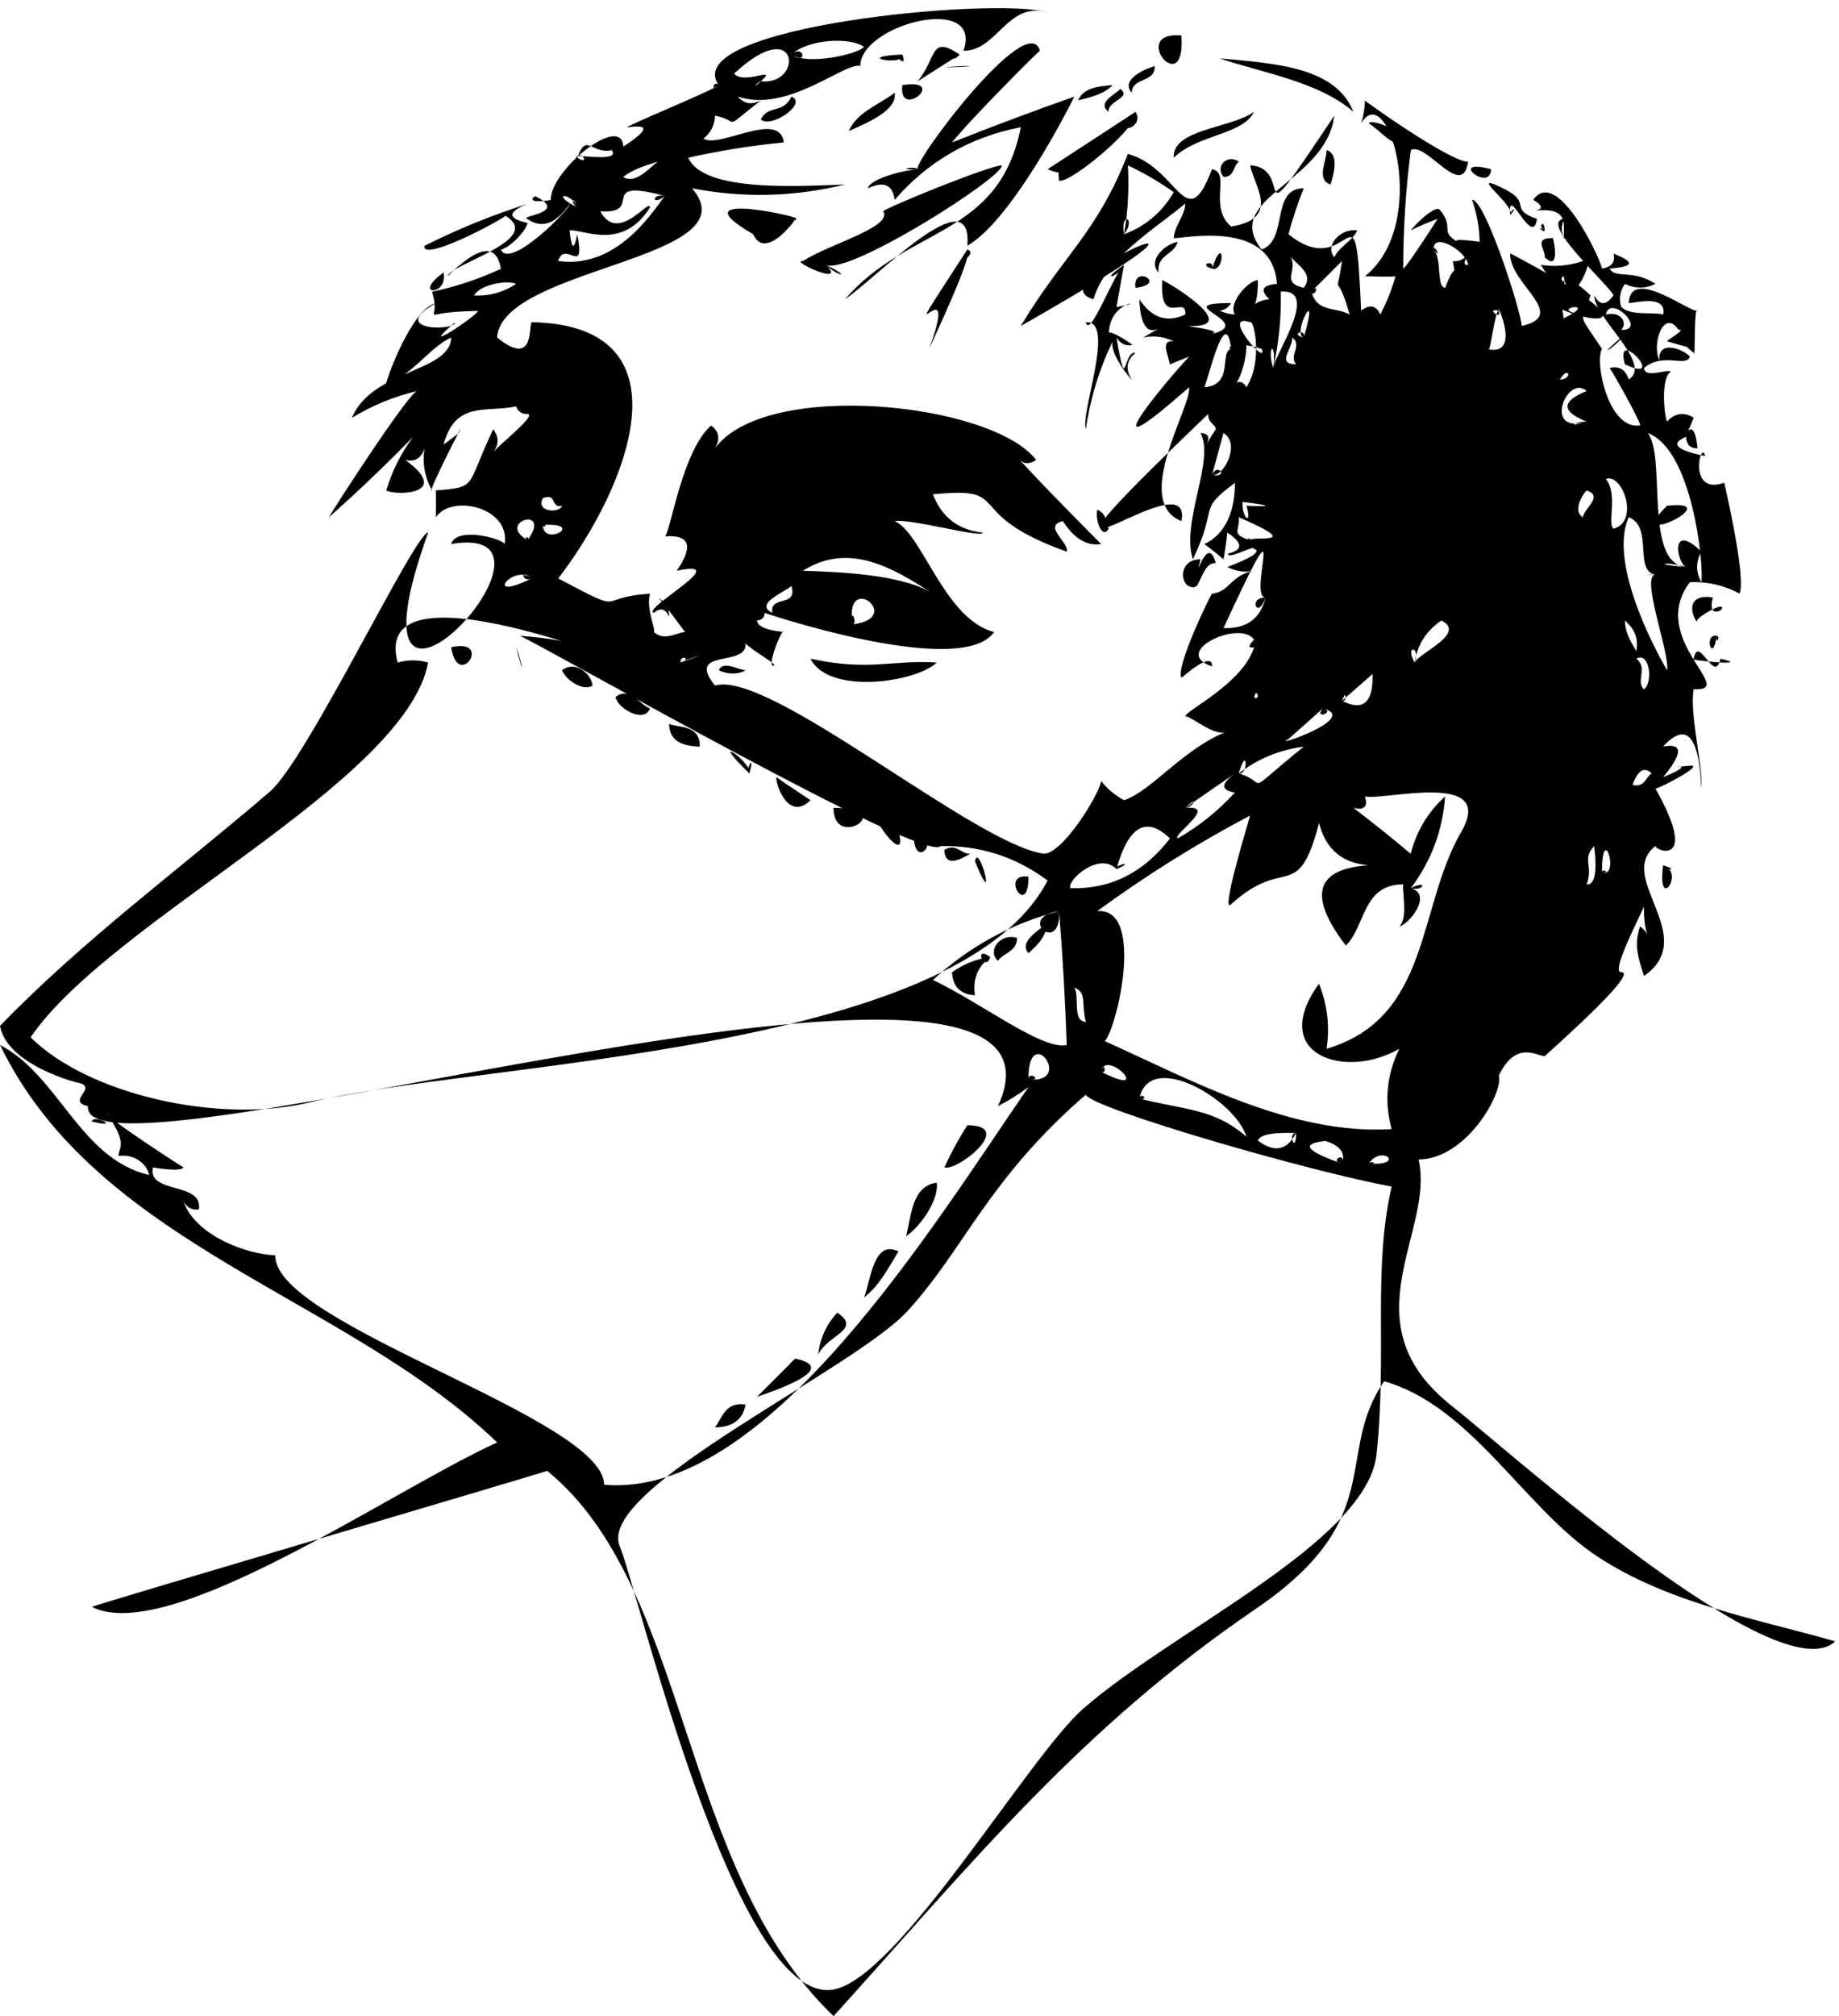 <?xml version="1.0" encoding="utf-8"?>
<!-- Generator: Adobe Illustrator 15.0.2, SVG Export Plug-In . SVG Version: 6.00 Build 0)  -->
<!DOCTYPE svg PUBLIC "-//W3C//DTD SVG 1.1//EN" "http://www.w3.org/Graphics/SVG/1.1/DTD/svg11.dtd">
<svg version="1.1" id="Layer_1" xmlns="http://www.w3.org/2000/svg" xmlns:xlink="http://www.w3.org/1999/xlink" x="0px" y="0px"
	 width="155.904px" height="170.898px" viewBox="0 0 155.904 170.898" enable-background="new 0 0 155.904 170.898"
	 xml:space="preserve">
<g>
	<path d="M100.155,3C100.557,8.632,95.615,2.609,100.155,3C100.238,4.162,98.737,2.878,100.155,3z"/>
	<path d="M97.887,5.593c0.063,1.47-1.901,0.907-1.944,2.271C94.978,6.771,96.969,5.877,97.887,5.593z"/>
	<path d="M94.322,7.213c-0.673,0.732-1.798,1.015-2.918,1.296C91.792,7.494,93.014,7.31,94.322,7.213z"/>
	<path d="M94.97,7.538c1.042,0.751-1.129,1.008-0.975,1.945C92.921,8.696,94.624,7.974,94.97,7.538z"/>
	<path d="M67.095,8.186c1.416,0.536-1.671,2.729-2.595,1.942C65.136,8.836,66.379,9.701,67.095,8.186z"/>
	<path d="M112.473,12.724c1.116,0.354,0.56,2.167,0.322,2.917C111.602,15.207,112.402,13.866,112.473,12.724z"/>
	<path d="M105.018,13.696c-0.482,0.38-0.382,1.347-1.296,1.296C102.981,14.093,104.043,13.032,105.018,13.696z"/>
	<path d="M130.948,19.53C130.975,18.567,130.293,19.075,130.948,19.53C130.939,19.843,130.07,18.92,130.948,19.53z"/>
	<path d="M137.431,28.606C137.505,28.936,134.819,30.87,137.431,28.606C137.492,28.879,136.427,29.476,137.431,28.606z"/>
	<path d="M141.32,42.868C146.66,42.262,137.386,46.777,141.32,42.868C142.173,42.771,140.537,43.646,141.32,42.868z"/>
	<path d="M93.025,43.192c1,0.524,0.524,1.013,0.973,1.621C93.437,45.764,92.818,44.078,93.025,43.192z"/>
	<path d="M38.248,54.86C41.871,54.038,38.832,58.595,38.248,54.86C38.523,54.798,38.407,55.878,38.248,54.86z"/>
	<path d="M43.757,54.86C44.561,57.942,44.25,56.133,43.757,54.86C43.98,55.717,44.234,56.093,43.757,54.86z"/>
	<path d="M68.715,55.833c5.056,1.091,6.947,0.063,10.697,0.325C77.698,57.824,70.254,58.94,68.715,55.833z"/>
	<path d="M50.24,58.102c-0.758,0.521-2.231-0.409-2.594-1.296C48.718,55.971,50.079,57.013,50.24,58.102z"/>
	<path d="M55.103,60.046c-0.462,1.279-2.737,0.047-2.917-0.972C53.35,58.145,54.195,59.703,55.103,60.046z"/>
	<path d="M56.723,61.343c0.649,0.359,2.679,0.031,2.593,1.945C57.861,63.23,56.741,62.837,56.723,61.343z"/>
	<path d="M63.529,65.557C59.81,61.933,63.801,64.602,63.529,65.557C63.146,65.184,64.045,63.744,63.529,65.557z"/>
	<path d="M65.798,65.88c0.972,0.648,1.945,1.297,2.917,1.945C66.927,69.573,65.838,66.786,65.798,65.88
		C66.872,66.427,65.823,66.446,65.798,65.88z"/>
	<path d="M70.661,68.474C76.26,68.432,70.661,72.169,70.661,68.474C71.963,68.465,70.661,68.906,70.661,68.474z"/>
	<path d="M76.17,70.418C77.305,74.712,71.248,65.613,76.17,70.418C76.479,71.589,75.718,69.976,76.17,70.418z"/>
	<path d="M77.467,70.743C80.061,70.869,77.467,74.032,77.467,70.743C78.292,70.783,77.467,71.175,77.467,70.743z"/>
	<path d="M87.19,74.308C87.19,77.962,84.693,73.937,87.19,74.308C87.19,74.74,86.177,74.158,87.19,74.308z"/>
	<path d="M86.219,79.494c0.001,1.189-1.138,1.242-1.621,1.944C83.661,80.586,84.793,79.06,86.219,79.494z"/>
	<path d="M83.949,81.115c-1.076,0.825-1.509,1.905-1.298,3.242c-1.225-0.073-1.872-0.722-1.943-1.946
		C81.684,81.707,82.764,81.275,83.949,81.115C83.512,82.507,82.463,80.03,83.949,81.115z"/>
	<path d="M82.005,95.375c4.139,0-0.907,3.952-1.943,3.569C80.627,97.71,81.274,96.52,82.005,95.375
		C82.439,95.375,82.04,97.131,82.005,95.375z"/>
	<path d="M79.412,100.239c0.207,1.374-1.273,3.631-2.595,4.537C77.289,102.87,77.337,100.541,79.412,100.239z"/>
	<path d="M76.17,106.072c-0.87,1.399-1.625,2.914-2.917,3.891C73.844,108.431,74.062,105.032,76.17,106.072z"/>
	<path d="M70.984,111.259c2.144,1.43-0.87,1.899-1.621,3.564C69.504,113.461,70.044,112.272,70.984,111.259
		C71.245,111.432,71.107,112.904,70.984,111.259z"/>
	<path d="M67.418,115.149c2.552,0.561,1.472,1.641-3.238,3.24C65.259,117.309,66.338,116.229,67.418,115.149
		C67.68,115.32,66.271,116.162,67.418,115.149z"/>
	<path d="M60.612,120.982c0.657-0.855,0.854-2.17,2.595-1.944C62.984,120.331,62.106,120.963,60.612,120.982z"/>
	<path d="M60.937,7.213C57.35,2.23,84.59-0.303,88.812,1.056c-3.405-1.005-4.291,3.309-7.131,3.24
		c1.695-4.895-8.742-2.244-8.749,1.297c-1.286-0.376-6.156,4.031-10.371,2.593c0.51,0.623,1.158,0.73,1.943,0.321
		c-3.462,2.701-1.614,1.71-3.891,1.3c-0.018,0.78-0.342,1.427-0.972,1.941c1.33,0.875,6.463-2.463,6.808,0.323
		c-2.728,0.265-5.429,0.697-8.104,1.297c1.324,3.011,9.755,2.372,13.287,2.271c-4.303,1.055-8.625,1.162-12.965,0.321
		c5.218,6.046-16.104,6.656-16.528,12.646c3.104,2.493,2.677-0.688,2.916-1.297c13.641,0.236,8.279,13.9,2.27,21.719
		c6.048,3.193,2.985,1.575,7.779,1.297c-0.367,1.226,0.536,3.094,0.324,3.241c1.416,1.276,3.113-1.308,3.565,0.972
		c-0.198,0.241-2.868-3.802-3.241-3.889c0.684,0.352,1.009,0.892,0.974,1.621c-0.315-0.684-0.748-0.792-1.296-0.324
		c-1.061-0.354,6.927-4.616,1.942-3.569c1.438-2.088,1.114-3.061-0.973-2.917c0.542-0.89,1.49-7.273,3.888-9.397
		c0.682,0.508,0.79,1.156,0.323,1.942c4.316-5.903,23.513-3.881,27.229,0.978c-0.681,0.452-1.22,0.344-1.619-0.324
		c0.061,0.331,6.979,7.316,7.13,7.454c-1.375,0.216-2.436-0.678-3.24-1.944c-1.754,0.396,0.563,1.831,0.327,2.591
		c-9.185-3.284-4.282-5.574-11.347-4.859c0.747,1.938,2.152,3.019,4.216,3.242c0.068,0.518-6.118-1.211-7.458-0.971
		c2.31,0.961,4.213,8.33,8.427,9.399c-2.541,3.66-16.753-0.716-19.449-1.623c-0.014,0.395-0.229,0.611-0.646,0.646
		c0.048,0.859,2.301,0.949,2.268,0.975c-0.046-0.545-1.566,3.063-0.832,2.846c0.305-0.09-1.69-1.172-2.412-1.873
		c0.174,2.053-5.149,0.375-2.593,3.565c4.595-1.382,22.021,13.458,27.885,14.255c1.61-0.007,4.686-5.016,4.857-6.158
		c0.533,0.671,1.181,1.212,1.943,1.621c2.32-0.764,5.049-4.404,8.749-5.834c-1.002,0.547-2.902-1.201-3.567-1.297
		c0.149-0.519,4.895-2.793,5.838-5.833c-0.505,0.097-0.505-0.12,0-0.648c-1.211-1.735-7.139,1.053-3.564,2.271
		c0.068-1.447-2.667,1.045-2.594,0.973c-0.522-0.899,2.424-6.961,2.591-7.131c1.574-0.193,1.537-1.574,3.567-1.948
		c-0.797,0.156-1.554,0.048-2.271-0.321c4.24-1.59,1.607-1.548,2.271-1.621c-0.053-0.167-2.352,1.04-2.192,0.483
		c1.273-0.309,1.247-0.902-0.081-1.78c-0.072,0.761-0.18,1.518-0.322,2.27c-0.521-0.456-1.063-0.888-1.621-1.297
		c1.801-0.813,2.619-2.859,2.59-5.187c-3.26,2.434-1.326,1.809-3.563,6.483c-1.029-3.13,1.899-8.455,0.646-10.696
		c0.765,0.009,0.872,0.44,0.324,1.296c0.297-0.556,0.621-1.095,0.973-1.618c0.013-0.437-0.65-0.448-0.647-1.296
		c-19.84,18.994-1.082,3.149-2.267,9.075c-4.233-1.698,0.934-9.81,0.647-11.345c-8.964,7.915-2.071-0.375,0-2.594
		c-0.539,0.216-1.079,0.432-1.62,0.646c-0.224-0.992-0.781-2.081,0.322-1.941c-0.819-0.408-1.684-0.517-2.593-0.324
		c0.547-0.313,1.088-0.637,1.621-0.973c-1.189,0.859-1.838,0.102-1.945-2.272c1.05,1.583,2.347,2.016,3.891,1.297
		c0.15-1.757-2.216,1.189-1.942-2.918c0.289,0.063,6.982,4.05,2.267,3.885c0.031,0.088,3.258,0.384,1.72,0.738
		c4.399-1.013-3.808-2.681,1.844-2.681c-0.223,0.381-0.547,0.597-0.973,0.646c0.412,0.191,0.845,0.3,1.296,0.325
		c-0.617-0.928,1.121-2.881,1.945-2.917c0.056,3.445-1.32,1.876,0.972,1.622c-0.813-0.777-0.598-1.209,0.646-1.296
		c-0.379-5.613-8.136-3.782-8.751-3.888c0.103-1.166,0.979-1.919,0.974-2.92c-2.703,2.24-6.751,4.626-7.78,8.103
		c-5.464-1.492,17.3-11.059-6.158,2.268c3.616-6.032,6.479-7.9,9.077-14.586c4.301,1.169,4.936,7.115,7.131,1.296
		c1.65,0.302-0.353,3.147,1.62,4.863c4.29-0.688,1.892-3.52,1.621-5.186c4.022,0.21-0.542,7.242,7.131-4.213
		c-0.687,5.688-9.634,6.983-6.159,11.344c2.29-0.807,0.729-5.187,3.568-5.187c-0.512,1.271-0.943,2.568-1.297,3.893
		c5.394,4.345,5.645-5.542,6.161,6.479c0.737-0.565,1.277-0.457,1.621,0.325c0.547-1.036,0.979-2.117,1.296-3.242
		c-0.25,0.077-2.029,0-2.59,0c5.56-4.432,1.977-16.848-0.324-12.965c0.199-0.632,0.307-1.281,0.324-1.945
		c-0.38-0.179,7.372,5.339,8.746,5.189c-0.478,3.334-3.562-1.723-4.859-0.973c-0.433,3.335-0.647,6.685-0.646,10.048
		c0.223-0.019,2.892-4.165,2.916-4.213c-0.778,0.273-1.535,0.597-2.27,0.972c0.184-0.301,2.064-2.242,2.472-1.736
		c1.414,1.757-0.407,1.77,2.066,3.028c-1.253-0.506-0.82-0.614,1.297-0.324c-0.025-1.225-0.241-2.412-0.648-3.563
		c1.083-0.085,4.128,9.314,4.214,10.693c4.071-0.905-1.127-3.626-0.972-6.155c17.185,9.103,0.349,4.498,3.239,3.238
		c0.915-2.47,1.356,3.264,1.297,2.27c3.326-1.625-1.737-0.773,1.62-0.325c0.025-0.245-2.56-4.668,0.647-1.623
		c-0.737,2.473-1.25,1.206,0.974,4.54c-0.644,1.116,0.543,6.921,3.245,6.483c-0.102-0.591-2.535-4.861-2.595-4.861
		c0.802-0.198,1.341,0.125,1.619,0.972c2.105-1.312-3.006-5.291-2.916-7.132c0.452,0.877,0.992,0.877,1.62,0
		c-0.29-0.79-6.375-6.196-4.215-6.48c-0.664,1.92,0.954,1.89,0,1.619c0.049-1.582,0.239-2.696-2.916-2.268
		c1.179-0.072,1.288-0.396,0.326-0.971c2.05-2.863,5.725,5.044,5.834,5.834c0.829-0.14,1.153-0.572,0.974-1.296
		c-0.079,0.078,3.189,1.039-0.323,1.294c0.505,0.91,1.94,0.016,3.889,1.296c-0.875,0.415-1.74,0.415-2.596,0
		c-0.418,0.59-0.525,1.238-0.322,1.943c0.715,0.784,2.729,0.425,3.563,0.65c0.356-1.797-2.665-0.9-2.918-0.972
		c0.136-3.18,5.342,0.94,5.835,0.646c-0.338-0.51-0.168,4.359-0.324,3.568c-2.292-1.687,2.706,0.559-2.266-0.974
		c0.047-0.133,1.706-1.053,0.972-0.972c-1.22-1.806-2.299,1.122-1.624,2.593c-0.118-1.761,1.951-0.993,2.597-0.324
		c-0.313,0.975-2.239-0.412-3.893,0.972c0.035,0.944,2.074,0.014,2.269,0.324c-0.825,0.449-0.601,3.47-0.324,4.214
		c0.689-0.728,1.446-0.835,2.27-0.324c-1.135,2.809-0.047-0.884,0.324,2.593c-0.628,0.011-0.952-0.313-0.973-0.973
		c-2.485,1.011,2.063,1.696,1.62,1.621c-0.363-1.505-1.562,3.407,1.617,2.268c-0.12-0.436,1.904,7.963,1.296,9.401
		c-1.313-0.707-2.718-1.031-4.212-0.973c-3.643,4.826,4.16,9.296,0.321,9.071c-0.373,2.14,0.822,6.596,0.65,8.428
		c-0.192-4.509-1.272-5.698-3.24-3.566c1.686-0.304,1.686,0.561,0,2.593c3.543-1.439-0.513-0.665,2.271-0.972
		c1.308-0.122-2.319,1.81-2.917,1.945c3.732,6.639-0.021,5.295,0,4.859c-3.438,2.668,3.826,7.662-0.973,11.023
		c-0.461-1.416-0.901-2.629-0.325-4.214c1.432,1.249,0.219,1.512,0.322-1.945c0.946-1.218-3.043,5.861-1.942,5.834
		c1.699-0.058-6.437,7.038-6.482,7.131c-0.774-0.094-2.435-1.316-3.883,1.621c0.421,1.421-2.717,7.093-6.807,7.127
		c1.423,6.111-6.144,13.79,2.795,20.866c5.369,4.25,27.768,24.44,32.534,19.973c-6.773-1.924-14.118-3.228-20.124-7.161
		c-6.188-4.053-10.708-12.789-18.122-14.88c-4.284,6.231,0.453,11.563-10.876,19.284c-14.85,10.119-23.927,21.389-35.799,34.524
		c-13.131-12.573-12.098-36.294-24.281-46.22c0.066,0.054-38.531,11.403-38.6,11.535c6.592,3.289,25.466-9.91,34.36-13.938
		C29.268,109.848,8.289,105.635,0,88.569c5.016,2.608,6.754,9.634,12.643,11.021c-0.083-0.604-0.927-1.822-2.596-1.615
		c0.032-0.808,0.803-0.971-0.971-3.568c-0.235,0.2,6.41,4.534,6.481,4.538c-0.203,0.422-2.566,0.015-2.592,0
		c-0.5,2.293,4.277,1.181,3.892,3.563c-0.546,0.079-0.978-0.136-1.296-0.646c1.06,2.897,5.366,4.452,7.78,4.536
		c-0.165,5.85,27.858,13.798,27.875,19.445c13.797,1.199,27.824-21.901,35.979-33.709c-0.82,0.61-1.685,1.151-2.593,1.621
		c9.173-19.911-77.858,7.912-77.146,0c-1.847-0.405,0.746-1.508-0.648-1.942C6.688,91.834,0.593,90.299,0,86.95
		c7.026-7.262,15.235-13.288,22.882-19.855c3.167-2.721,12.32-22.011,13.42-21.958c-8.154,22.568,13.963-1.056,1.946,0.972
		c0.432-1.492,4.274-0.489,4.538,0c0.481-3.132-4.514-4.253-5.834-2.271c0.015-0.756,0.015-1.512,0-2.269
		c3.6-0.308,2.485-0.217,4.863-5.184c0.489,0.643,0.489,1.291,0,1.944c0.376-0.533,3.724-3.151,2.917-3.241
		c-0.49,0.021-0.815-0.194-0.975-0.646c-2.539,0.557-5.137-0.52-6.155,3.244c0.432-0.325,0.864-0.65,1.296-0.975
		c0.99-2.096-2.879,5.451-2.271,4.864c-0.616-1.11-0.832-2.299-0.646-3.565c-0.272,0.842-0.813,1.167-1.621,0.975
		c3.968,2.888-0.661,3.052-1.62,2.593c0.493-1.64,1.249-3.153,2.27-4.538c-2.294,2.355-4.671,4.625-7.13,6.808
		c0.303-0.579,6.586-10.312,7.455-10.696c-1.956,0.463-3.792,1.219-5.511,2.269c1.745-4.146,8.332-3.84,8.429-6.807
		c-1.816,0.775-3.307,3.271-5.51,3.89c-0.093-0.015,2.088-6.315,4.211-6.804c-4.168,2.351,1.687,2.377,1.62,1.623
		c-3.493,2.997,1.945-0.61,1.945-0.971c-5.655,0.071-2.947,1.31-3.891-1.619c2.016-0.432,3.961-1.081,5.834-1.945
		c-0.37-2.199-1.883-1.983-4.538,0.648c0.369-1.135,8.336-3.133,4.862-5.188c1.116-0.332-7.045,4.144-6.805,2.593
		c2.82-1.421,5.737-2.609,8.751-3.563c-1.733,0.697-1.733,1.237,0,1.621c-0.212,0.768-1.471,2.047-2.269,2.269
		c0.792,1.693,5.899-3.476,5.837-3.888c-1.161,1.696-2.349,2.129-3.563,1.297c-0.901-0.297,3.575-0.496,0.649-1.945
		c-0.175,0.052-0.871,0.652,1.298,0.327c-0.004-2.603,6.031-7.376,6.159-4.536c2.149-1.387,2.257-1.927,0.323-1.621
		C53.02,10.68,60.379,7.688,60.937,7.213C60.576,6.711,60.129,7.9,60.937,7.213z M67.095,4.621c1.337,0.93,5.6-0.003,6.155-0.647
		C72.069,3.131,68.542,3.293,67.095,4.621C68.522,5.613,68.131,3.671,67.095,4.621z M65.474,51.943
		c-0.245-1.542,2.166-0.427,1.621-2.271C66.443,50.222,63.915,51.201,65.474,51.943z M105.99,45.785
		c0.12-0.431,4.788,0.536-0.974-1.945C105.15,44.975,104.263,45.258,105.99,45.785C106.06,45.533,105.52,45.641,105.99,45.785z
		 M121.549,21.151c0.727,0.867,0.194,3.176,0.974,3.244c1.423-3.927,1.169,1.525,0.646-2.271c0.551,0.07,0.982-0.145,1.297-0.646
		c-0.396,0.729-0.396,1.054,0,0.973C124.33,21.272,121.435,19.589,121.549,21.151C122.368,22.129,121.507,20.57,121.549,21.151z
		 M137.755,30.875C141.512,32.671,136.779,27.496,137.755,30.875C137.953,30.969,137.56,30.202,137.755,30.875z M136.134,26.662
		c1.275-0.328,1.885,0.715,1.299,1.296C139.698,28.046,136.516,24.863,136.134,26.662z M14.262,101.86
		C14.014,100.967,14.254,101.599,14.262,101.86C14.158,101.484,14.227,100.799,14.262,101.86z M48.944,17.585
		C48.423,16.244,46.512,16.35,48.944,17.585C48.466,16.354,48.371,17.294,48.944,17.585z M48.944,13.372
		c-0.798-0.488,3.773,0.527,2.916-0.647C50.14,13.111,49.732,11.168,48.944,13.372C50.105,14.082,49.2,12.656,48.944,13.372z
		 M64.502,6.89c3.65,0.399,3.284-5.83-2.27-0.648C63.121,7.234,66.029,5.515,64.502,6.89C64.305,6.869,63.556,7.742,64.502,6.89z
		 M55.75,13.696c-1.472,0.487-2.148,0.72-2.917,1.296C53.805,15.647,55.017,14.301,55.75,13.696z M95.294,19.855
		c1.826-0.683,3.23-1.872,4.214-3.566c-1.229-0.872-2.525-1.628-3.89-2.269C95.73,15.978,95.623,17.923,95.294,19.855
		C96.363,18.455,94.952,17.869,95.294,19.855z M56.399,16.613c-6.019-1.602-1.607,1.528-5.508,1.297
		c1.518,2.813,4.192-1.188,4.211-0.327c-2.354,3.748-5.687,1.811-6.81,1.949c0.158,1.618,0.374,1.726,0.648,0.324
		c0.72,3.696-1.061,0.416-1.621,2.266C52.735,22.898,55.864,17.009,56.399,16.613C55.291,16.318,55.143,17.54,56.399,16.613z
		 M113.121,21.799c0.446-0.957,1.497-1.312,1.943-2.269C113.654,19.322,112.273,20.825,113.121,21.799z M110.528,24.393
		c0.996-1.313-0.854-2.023-1.297-2.917C110.308,22.849,108.383,23.903,110.528,24.393z M111.176,24.716
		c0.469,1.8,2.082,1.278,3.242,1.946c-1.219-4.294-1.188-0.814-0.647-4.54C112.905,22.987,112.041,23.851,111.176,24.716
		C111.359,25.421,112.012,23.824,111.176,24.716z M40.192,25.041c1.574,0.063,2.636-0.39,3.563-0.973
		C42.995,23.708,40.699,24.117,40.192,25.041z M107.936,31.199c0.181-1.264,3.992-6.72,0.646-6.483
		C108.634,26.903,108.419,29.064,107.936,31.199C108.273,28.836,107.331,29.243,107.936,31.199z M110.528,28.606
		C111.985,23.673,109.467,28.363,110.528,28.606C110.768,27.793,109.282,28.321,110.528,28.606z M127.06,26.337
		c-0.354-0.092-0.723,4.078-0.973,3.242C129.078,30.307,126.767,25.329,127.06,26.337C125.887,26.03,127.327,27.253,127.06,26.337z
		 M106.962,29.578c-1.267-0.405-0.466-0.133-1.294-0.321c-0.009,1.51-0.702,3.285-0.97,3.241c0.383-0.241,0.707-0.133,0.973,0.324
		c1.455-2.327,0.58-5.835,0.325-5.51C103.381,26.435,107.526,31.185,106.962,29.578C106.128,29.311,106.737,28.938,106.962,29.578z
		 M104.369,29.578c-0.465-3.973-2.003,2.785-2.267,3.242C104.641,32.635,103.354,29.802,104.369,29.578
		C104.312,29.094,104.094,29.638,104.369,29.578z M109.879,30.875c-0.646-0.78,0.565-1.566-0.322-2.268
		C109.569,29.613,108.162,30.866,109.879,30.875z M132.245,32.171C131.143,32.206,135.755,26.008,132.245,32.171
		C133.391,32.134,132.962,30.912,132.245,32.171z M134.514,35.737c-2.161-0.864-2.161-1.728,0-2.592
		C132.856,31.639,130.719,36.896,134.514,35.737C133.563,35.715,132.646,36.307,134.514,35.737z M142.941,48.054
		c-0.762-0.255-1.44-3.936,1.296-1.3c-0.481,0.865-0.481,1.73,0,2.596c0.216-1.589-0.781-11.253-4.541-12.643
		C141.29,38.745,139.329,47.771,142.941,48.054C141.545,47.588,139.658,47.797,142.941,48.054z M102.749,40.274
		c1.041,0.128,2.442-2.696,0.972-3.567C103.396,37.896,103.073,39.085,102.749,40.274C104.278,40.463,103.157,39.17,102.749,40.274z
		 M113.769,38.978C113.245,38.96,113.769,37.391,113.769,38.978C113.211,38.959,113.769,38.546,113.769,38.978z M136.134,40.599
		c1.07,1.288,0.098,3.724,0.648,4.214C139.041,44.215,137.533,40.047,136.134,40.599z M140.349,48.702
		c-1.869-0.27-0.151-4.049-2.272-4.863c-1.485,3.304,1.185,9.362,3.244,12.969C141.63,55.561,139.034,48.768,140.349,48.702
		C139.97,48.647,138.97,48.771,140.349,48.702z M134.188,43.84c0.139-0.812,1.771-1.782,0.325-2.269
		C134.157,41.895,133.298,43.338,134.188,43.84z M47.647,42.868c-0.999,0.242-0.396-1.118-1.621-0.648
		C45.373,43.45,47.5,43.504,47.647,42.868z M105.665,42.868c2.271,0.089,2.163-0.019-0.322-0.325
		C105.257,43.956,106.2,44.592,105.665,42.868C106.152,43.1,105.78,43.239,105.665,42.868z M44.73,45.785
		C46.87,42.811,41.964,44.197,44.73,45.785C45.001,45.409,44.249,45.509,44.73,45.785z M46.026,44.488
		C46.026,46.42,49.741,44.29,46.026,44.488C46.026,44.812,46.54,44.461,46.026,44.488z M79.088,50.323
		c-3.223-2.074-7.031-4.472-11.021-1.945C71.114,48.459,76.666,48.71,79.088,50.323z M45.054,49.026
		C43.57,47.704,40.81,51.135,45.054,49.026C44.038,48.121,44.264,49.419,45.054,49.026z M107.286,50.647
		c-1.628-0.043,2.355-10.23-3.563,2.593C105.68,53.302,106.868,52.438,107.286,50.647C105.767,50.607,106.627,52.609,107.286,50.647
		z M72.281,52.916C76.758,52.402,71.541,48.302,72.281,52.916C72.766,52.86,72.012,51.242,72.281,52.916z M79.736,71.715
		c-1.31,1.523-32.939-16.566-35.655-17.825c4.983,0.348,9.629,1.752,13.938,4.214c-1.732-0.682-26.801-11.239-24.311-1.946
		c0.86-0.249,1.725-0.249,2.595,0C34.321,66.368,9.336,78.014,2.594,87.92c4.91,4.871,16.002,7.365,23.659,5.514
		c14.412-3.505,54.89-4.01,62.559-18.803C86.115,72.62,83.09,71.648,79.736,71.715C80.38,70.967,83.342,71.01,79.736,71.715z
		 M119.928,56.157c0.322-0.795,4.452-2.474,2.269-3.565C120.917,53.46,120.16,54.649,119.928,56.157
		C120.489,54.773,119.043,54.614,119.928,56.157z M138.728,55.184c0.215-1.403-0.369-2.01-0.975-2.596
		C137.795,53.74,138.287,54.436,138.728,55.184z M57.695,56.157C61.214,54.912,57.688,56.064,57.695,56.157
		C58.714,55.797,57.637,55.45,57.695,56.157z M139.375,58.426c0.825-0.708,0.408-3.236-0.646-2.594
		C139.73,56.604,138.638,57.786,139.375,58.426z M106.639,59.074C106.344,54.25,107.842,58.15,106.639,59.074
		C106.582,58.133,106.005,59.562,106.639,59.074z M113.769,59.398c1.794,0.915,2.658,0.158,2.593-2.271
		C115.498,57.884,114.634,58.641,113.769,59.398C114.146,59.669,114.204,58.212,113.769,59.398z M112.149,60.046
		c-0.973,0.865-1.945,1.73-2.918,2.596C107.575,63.478,115.403,60.859,112.149,60.046C111.313,61.047,113.31,60.336,112.149,60.046z
		 M105.018,65.557c2.709,0.765,0.087,2.104,5.508-2.27C108.482,63.548,106.646,64.304,105.018,65.557
		C105.828,65.786,105.763,62.99,105.018,65.557z M138.402,66.529c1.092,0.226,1.063-0.667,1.621-0.973
		C139.19,64.718,138.649,65.828,138.402,66.529z M100.479,68.474c2.854-0.252-1.087,2.24-0.646,2.593
		c1.824-1.046,3.444-2.343,4.86-3.892c-1.204-0.195-1.204-0.734,0-1.618C103.289,66.53,101.884,67.502,100.479,68.474
		C101.186,68.412,101.694,67.312,100.479,68.474z M119.604,75.281c1.863,0.52-0.094,3.02-0.971,3.241
		c0.75-0.745,0.223-2.852,0.324-3.565c-3.472,0-3.182,3.556-4.861,5.188c-3.236-4.233-2.589-6.503,1.943-6.81
		c-2.243-0.168-3.647-1.356-4.213-3.563c-1.835,6.905-2.84,2.652-7.471,6.885c-0.932,0.852,1.628-7.473,1.629-7.535
		c-4.521,2.382-8.843,5.083-12.965,8.104c4.05-0.34,1.712,9.807,0.646,11.019c7.44,3.349,15.826,7.976,24.312,7.455
		c-0.639-2.33-0.423-4.599,0.647-6.807c-4.598,2.656-11.153,0.512-6.807-5.513c0.714,1.766,0.929,3.604,0.646,5.513
		c8.842-2.62,7.669-11.918,11.409-18.371c3.086-5.325-6.714-2.606-8.164-3.025c0.281,0.868-0.042,1.193-0.972,0.976
		c1.652,1.256,3.272,2.552,4.86,3.889c0.488-1.923,1.461-3.543,2.917-4.862C122.306,70.387,121.337,72.981,119.604,75.281
		C120.697,75.586,121.097,74.5,119.604,75.281z M94.646,73.66c-1.469-1.536-4.266,1.003-3.893,1.621
		c3.381,0.1,6.19-1.305,8.43-4.214C97.185,69.136,95.674,70.001,94.646,73.66C94.329,73.328,96.458,72.899,94.646,73.66z
		 M134.514,74.957c1.191,0.1,0.587-3.282,0.646-3.241C134.094,72.745,135.078,73.422,134.514,74.957z M135.81,73.984
		C137.385,74.386,135.81,69.457,135.81,73.984C136.682,74.207,135.81,73.443,135.81,73.984z M89.783,77.226
		c-4.05,1.053-7.615,2.998-10.695,5.834c4.049,1.901,9.296,6.001,11.347,5.507C90.307,84.781,90.091,81.001,89.783,77.226
		C86.071,77.747,89.978,81.029,89.783,77.226z M92.052,86.625c-0.407-1.621,0.117-2.496-0.974-2.918
		C91.551,84.534,90.869,86.51,92.052,86.625z M87.19,91.487C91.156,91.888,87.152,86.469,87.19,91.487
		C88.513,91.621,87.184,90.723,87.19,91.487z M93.349,90.839C97.957,93.185,93.709,88.776,93.349,90.839
		C93.921,91.13,93.536,89.769,93.349,90.839z M92.052,92.783c-8.281,7.161-10.305,13.076-15.094,18.313
		c-4.592,5.022-26.421,15.082-24.425,19.94c1.64,3.992,9.811,39.057,18.126,37.594c5.531-1.006,16.537-19.723,21.142-23.779
		c7.46-6.572,24.115-14.192,24.897-21.585c0.909-8.602-0.34-15.625,1.282-22.699C111.103,99.328,92.441,93.918,92.052,92.783
		C88.356,95.979,91.832,92.139,92.052,92.783z M96.591,93.108c3.826,0.986,6.313,0.816,9.077,3.241
		C104.756,93.235,97.466,88.925,96.591,93.108C97.462,93.333,96.721,92.482,96.591,93.108z M109.879,96.025
		c-0.66,0.006-3.012-0.117-3.238,0.647C108.034,97.729,109.113,97.513,109.879,96.025C109.116,96.032,109.886,97.891,109.879,96.025
		z M113.769,98.618c0.467-1.227-0.782-1.719-1.407-1.91C110.234,96.926,110.703,97.562,113.769,98.618
		C114.169,97.569,112.593,98.389,113.769,98.618z M116.038,98.618C119.225,98.848,117.18,96.96,116.038,98.618
		C116.971,98.685,116.237,98.329,116.038,98.618z"/>
	<path d="M145.21,50.647c-0.531,1.996,1.21,0.932,0.703,0.769c-0.313-0.101-2.263,1.015-2.053,1.3
		C143.235,51.868,143.107,50.292,145.21,50.647C145.096,51.073,144.747,50.569,145.21,50.647z"/>
	<path d="M128.031,18.234c0.603-0.704-3.942-3.936-0.525-2.23c2.467,1.231,0.31,1.686,2.795,2.555
		C129.927,21.118,127.765,15.4,128.031,18.234C128.786,17.352,127.994,17.838,128.031,18.234z"/>
	<path d="M131.596,20.179c0.018-0.502,0.821,3.062-0.646,1.617C131.056,21.176,129.951,20.179,131.596,20.179
		C131.586,20.492,131.271,20.179,131.596,20.179z"/>
	<path d="M126.41,14.344C126.346,16.391,122.588,13.327,126.41,14.344C126.4,14.659,125.525,14.108,126.41,14.344z"/>
	<path d="M119.279,12.4c-1.542-0.188-2.178-1.28-3.24-1.945C116.166,10.075,118.764,10.816,119.279,12.4z"/>
	<path d="M101.452,49.674c-1.351,0.616-1.847-2.274,0.323-2.268c-0.579,2.426,0.552-2.393,1.296,0.324
		C102.151,47.665,101.897,49.041,101.452,49.674C100.598,50.063,101.578,49.495,101.452,49.674z"/>
	<path d="M60.937,56.805c0.383-0.873,1.688,0.001,2.27,0C62.708,57.138,61.765,57.213,60.937,56.805z"/>
	<path d="M77.791,14.344c-0.396-0.617,9.357-13.621,10.372-10.048c-0.069-0.019-5.996,5.915-7.455,7.781
		c3.431-1.368,6.888-2.664,10.372-3.889c-1.503,3-5.723,10.715-9.075,12.641c0.498-5.912-7.653,2.707-10.372,4.537
		c5.42-6.281,13.035-5.178,14.91-14.585c-4.293,0.831-7.857,2.884-10.695,6.159c-0.168-1.288-0.925-1.613-2.271-0.976
		C73.784,15.087,76.889,14.384,77.791,14.344C77.581,14.016,75.777,14.432,77.791,14.344z"/>
	<path d="M81.355,4.621c-1.188,0.757-2.376,1.514-3.563,2.271C79.471,4.867,78.804,2.931,81.355,4.621
		C80.465,5.677,80.392,3.983,81.355,4.621z"/>
	<path d="M76.495,4.621C76.912,5.643,72.025,4.821,76.495,4.621C77.015,5.897,75.598,4.661,76.495,4.621z"/>
	<path d="M103.397,4.945c4.849,0.446,9.836,0.752,11.346,4.538C111.815,6.907,106.827,6.132,103.397,4.945z"/>
	<path d="M81.681,5.593C84.156,5.593,77.329,5.849,81.681,5.593C81.897,5.593,81.068,5.629,81.681,5.593z"/>
	<path d="M76.495,7.213C80.505,6.584,76.131,10.265,76.495,7.213C77.074,7.122,76.422,7.827,76.495,7.213z"/>
	<path d="M75.846,7.862c0.229,1.389-1.943,2.409-3.891,3.242C72.691,9.461,74.504,8.897,75.846,7.862z"/>
	<path d="M96.266,9.482c0.603,0.921-5.445,6.082-6.481,5.834c-0.353-2.647,1.841,0.222-0.97-0.975
		C91.299,12.722,93.783,11.102,96.266,9.482C97.163,10.853,94.026,11.723,96.266,9.482z"/>
	<path d="M106.314,9.482c-0.973,1.964-4.778,1.899-6.809,3.89C99.347,10.938,104.359,10.88,106.314,9.482z"/>
	<path d="M70.012,22.448c1.944,1.938-3.212-0.414-1.945-0.325c2.315-1.476,7.646-2.888,6.807-4.212
		c0.024-0.225,8.987-3.89,10.046-3.89C85.135,14.977,71.922,23.379,70.012,22.448C71.002,23.434,72.339,23.583,70.012,22.448z"/>
	<path d="M67.418,18.558c-0.047,0.218-2.578,3.533-3.565,1.297C57.022,15.886,68.816,18.566,67.418,18.558
		C67.358,18.832,67.599,18.559,67.418,18.558z"/>
	<path d="M99.832,20.503c-0.283,1.121-1.77,1.041-1.621,2.596C97.262,22.019,98.804,20.676,99.832,20.503z"/>
	<path d="M102.749,22.771C103.893,23.105,103.776,19.667,102.749,22.771C101.501,22.407,103.026,21.933,102.749,22.771z"/>
	<path d="M82.005,21.151c0.658,0.188-3.042,7.939-3.239,8.427C81.761,21.389,74.7,32.407,82.005,21.151
		C82.956,21.424,80.941,22.79,82.005,21.151z"/>
	<path d="M132.568,23.42c0.229,1.797-0.418,1.474-1.943-0.97c1.212,0.185,2.399,0.076,3.563-0.324
		C135.711,20.558,133.185,27.179,132.568,23.42C132.089,23.564,132.713,24.301,132.568,23.42z"/>
	<path d="M95.294,22.448c-0.215,1.188-0.431,2.377-0.646,3.565c2.979-0.421-0.572-0.78-0.648,2.266
		c-0.109-0.498,2.409,1.126,1.944,0.973c-0.546,0.08-0.979-0.135-1.296-0.646c0.89,5.1,0.518,1.111,1.619,1.296
		c-0.771,0.641-0.88,1.397-0.323,2.269c-0.023,0.064-1.902-2.189-1.62-3.237c-1.137,2.366-1.894,4.85-2.271,7.452
		c-0.475-1.441,2.575-9.254,0-9.075C92.364,28.825,94.522,22.979,95.294,22.448C94.898,23.457,93.024,24.009,95.294,22.448z"/>
	<path d="M96.266,24.393C95.964,22.365,99.073,24.069,96.266,24.393C96.114,23.373,96.697,24.344,96.266,24.393z"/>
	<path d="M37.6,23.096C38.038,25.096,34.821,25.133,37.6,23.096C37.66,23.369,36.987,23.546,37.6,23.096z"/>
	<path d="M145.534,53.888C144.394,53.698,145.197,56.375,145.534,53.888C145.901,53.95,145.418,54.745,145.534,53.888z"/>
	<path d="M145.858,55.833c3.041,0.701-3.256,0.082-2.271-0.002C144.003,53.671,145.339,58.102,145.858,55.833
		C146.21,55.914,145.73,56.391,145.858,55.833z"/>
	<path d="M82.329,72.363c-0.165-0.068-2.198,1.583-2.271-0.324C81.1,71.413,81.476,72.45,82.329,72.363z"/>
	<path d="M82.652,73.012C82.958,71.183,84.604,77.736,82.652,73.012C82.714,72.644,82.864,73.525,82.652,73.012z"/>
	<path d="M140.996,73.335C142.901,73.946,140.455,77.405,140.996,73.335C142.6,73.849,140.945,73.717,140.996,73.335z"/>
	<path d="M88.812,78.197c-0.142,1.265-0.893,1.919-1.621,2.593C86.299,79.772,88.213,78.801,88.812,78.197z"/>
	<path d="M7.779,95.052C7.935,94.385,10.399,95.721,7.779,95.052C7.841,94.789,8.161,95.149,7.779,95.052z"/>
</g>
</svg>
